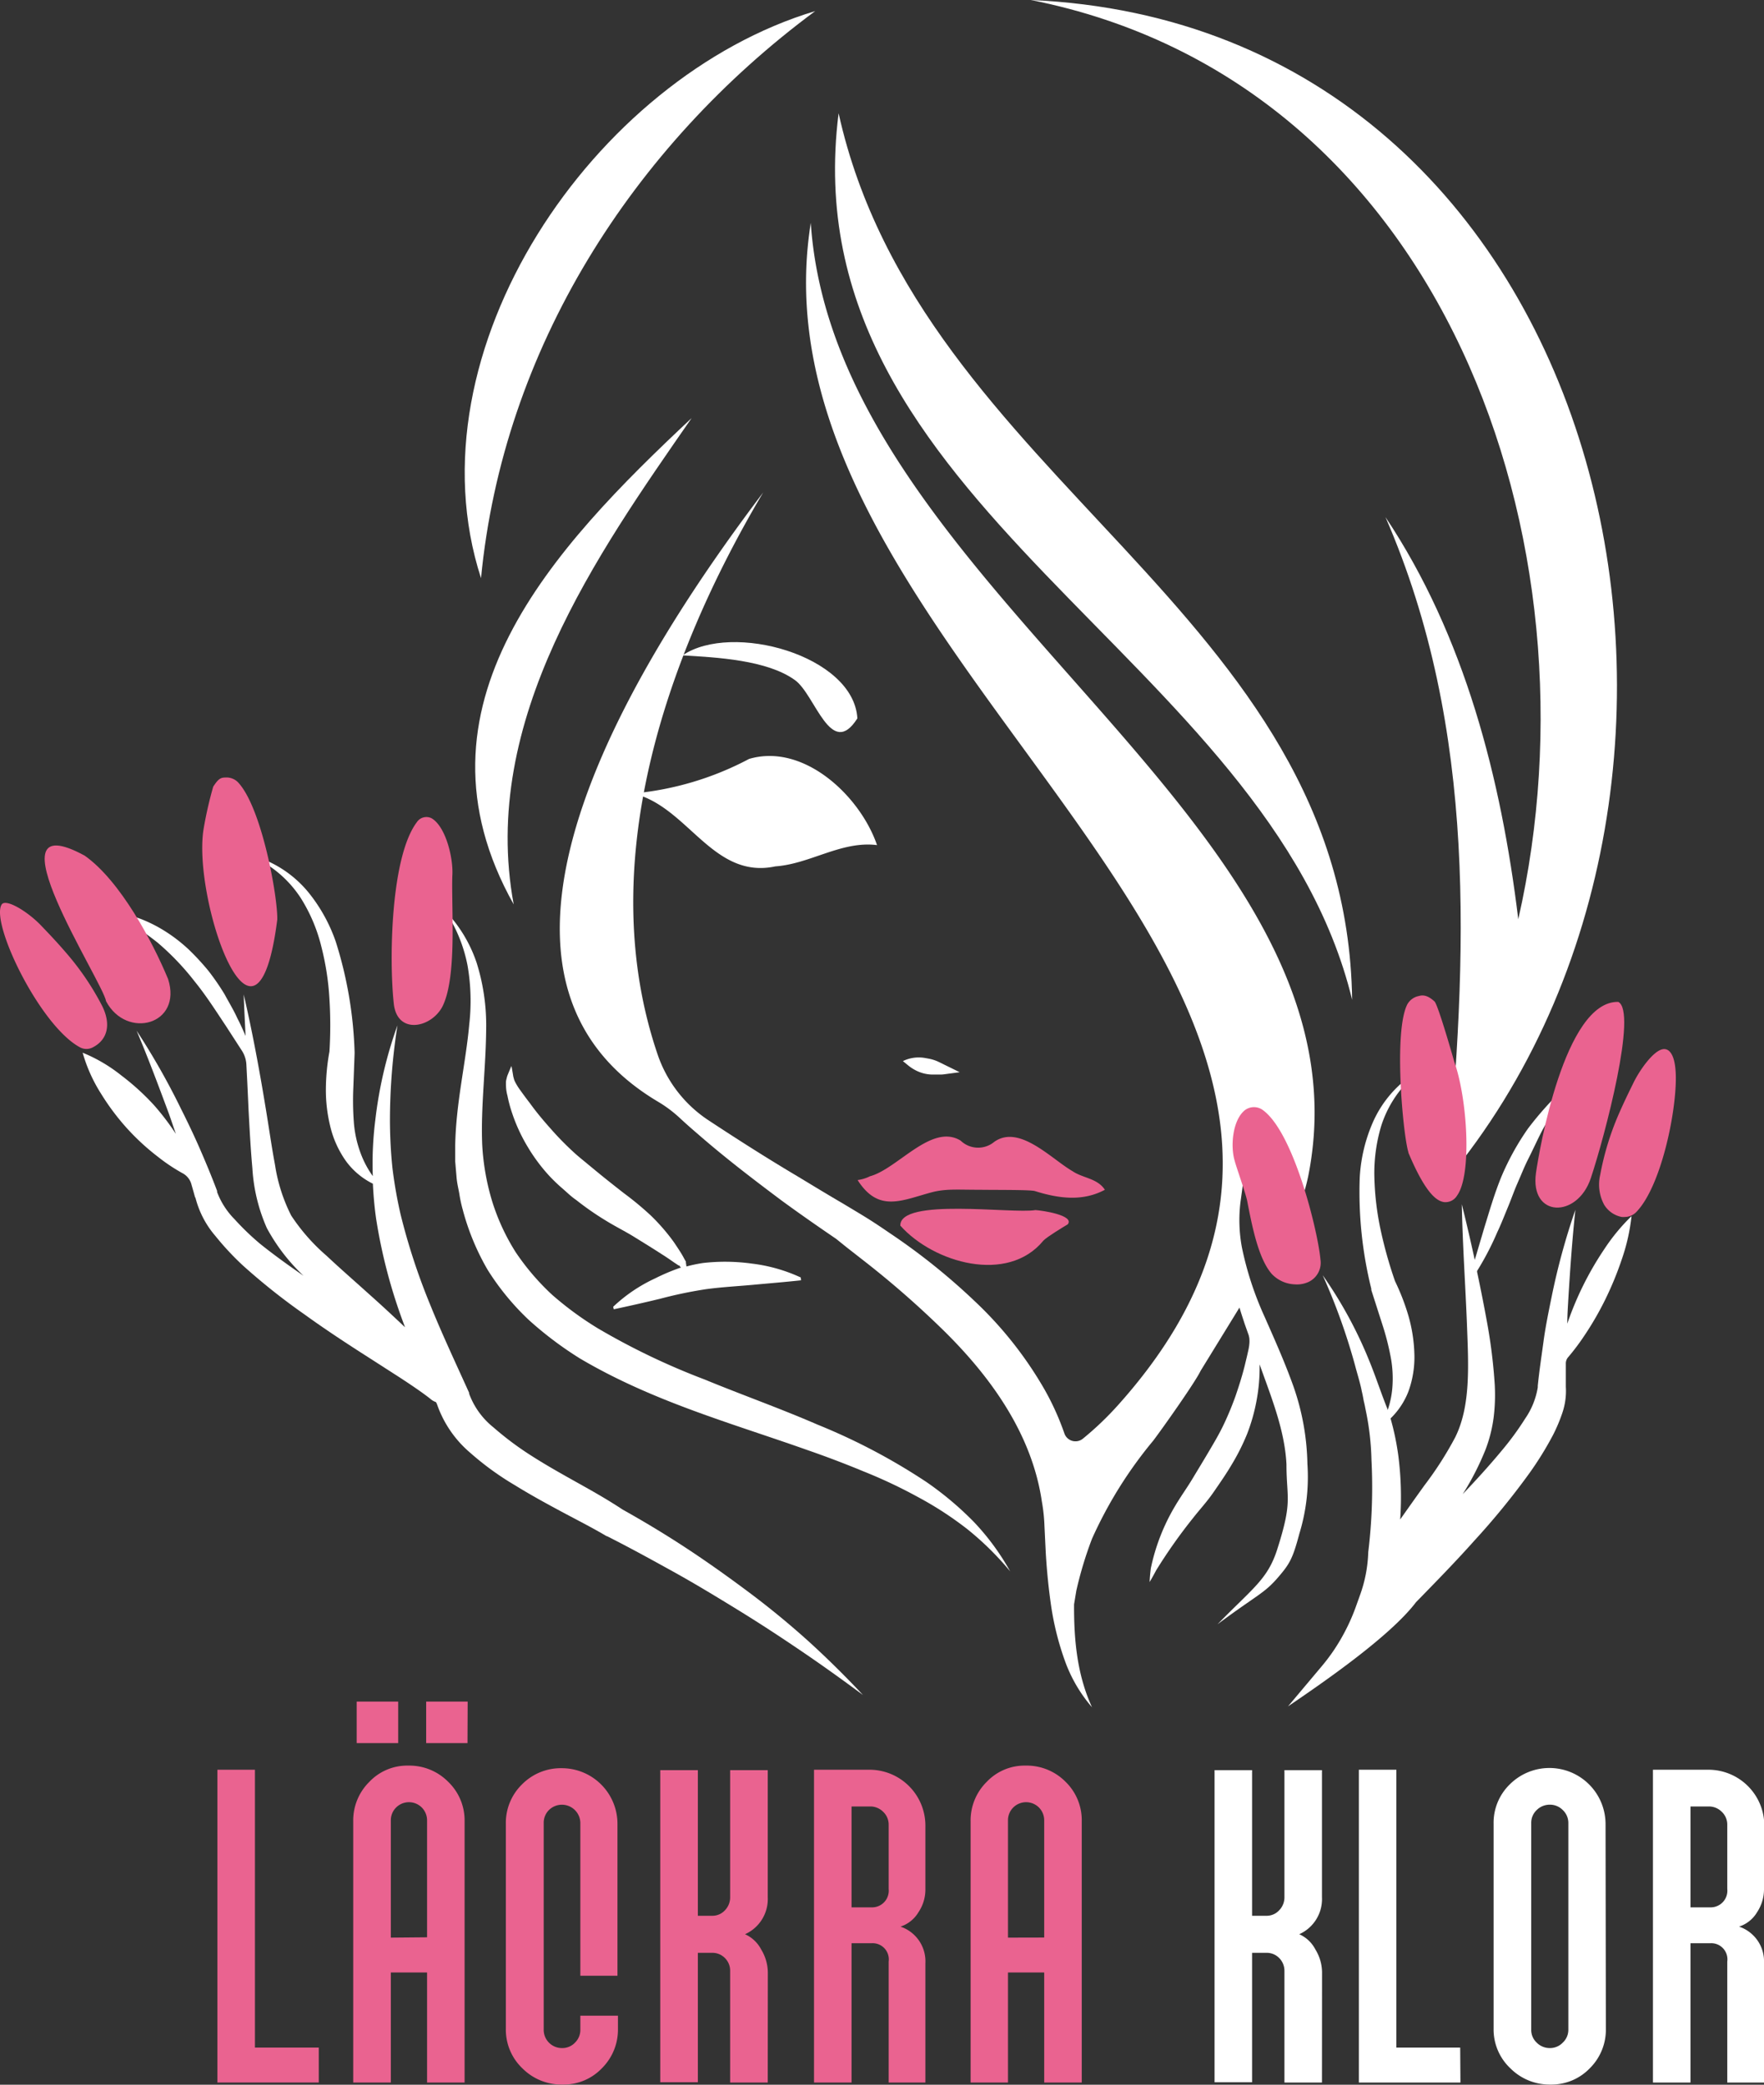 <svg id="Lager_1" data-name="Lager 1" xmlns="http://www.w3.org/2000/svg" width="218.09" height="257.66" viewBox="0 0 218.09 257.66">
  <rect x="0" y="0" width="218.09" height="257.66" fill="#333333" stroke="none"/>
  <g id="haire">
    <path id="haire_left" d="M85.51,51.67c-17.07,16-35.73,35.64-22,60.11C59.28,89,73.82,68.52,85.51,51.67Z" style="fill: #fff"/>
    <path id="haire_right" d="M127.45,0c51.1,10.14,70.84,67.17,60.26,113.61-2.12-17.39-6.61-35-16.42-49.7,11.47,26.36,10.09,54.28,7.56,81.94C220.27,96.15,199.29,3.15,127.45,0Z" style="fill: #fff"/>
    <path id="haire_left-2" data-name="haire_left" d="M100.79,1.37C73.37,9.59,50.39,43.43,59.47,71.46,62.19,43.19,78.18,18.1,100.79,1.37Z" style="fill: #fff"/>
    <path id="haire_middle" d="M103.68,14c-6.14,48.45,53.16,67,63.49,109.57C166.5,75.41,113.76,59.42,103.68,14Z" style="fill: #fff"/>
    <path id="middle_haire_fingers" d="M153.63,146.63l.07-.14,2.32-2.6,3.84,7a23.73,23.73,0,0,0,1.87-5.47c8.82-43.81-58.44-72.31-61.49-117.88-8.74,54.88,84.15,94.6,38,146.11a38.45,38.45,0,0,1-4.38,4.18l0,0a1.45,1.45,0,0,1-2.26-.65,33,33,0,0,0-2.48-5.48,47.35,47.35,0,0,0-8.6-10.87,79.34,79.34,0,0,0-10.57-8.46c-.92-.63-1.84-1.25-2.79-1.84s-2-1.21-2.91-1.76c-1.89-1.1-3.76-2.24-5.63-3.37-3.76-2.23-7.45-4.58-11.12-7l0,0a15.83,15.83,0,0,1-6.14-7.91c-8-23.25.8-49.09,13-69.63-14.17,18.73-40.83,58.87-12.93,75.35a15.84,15.84,0,0,1,2.65,2c.7.65,1.41,1.28,2.14,1.9,3.34,2.92,6.86,5.61,10.4,8.26,1.79,1.31,3.6,2.58,5.43,3.84l1.33.91,1.24,1,2.56,2a115.43,115.43,0,0,1,9.63,8.47c6,5.93,10.82,12.93,12,21a21.11,21.11,0,0,1,.32,3l.16,3.3c.13,2.22.35,4.46.68,6.7a35.25,35.25,0,0,0,1.66,6.6,18.1,18.1,0,0,0,3.38,5.82c-1.87-4.07-2.24-8.41-2.22-12.72l.28-1.69a47.06,47.06,0,0,1,1.94-6.42,52.53,52.53,0,0,1,7.56-12.11c1-1.31,5.17-7.18,5.87-8.65l4.8-7.81c.21.7.44,1.4.67,2.09l.49,1.38v.05l0,0a1.41,1.41,0,0,1,.07.41,3.53,3.53,0,0,1,0,.46,5.91,5.91,0,0,1-.14.91c-.14.65-.3,1.29-.45,1.92-.32,1.27-.71,2.5-1.13,3.72a37.72,37.72,0,0,1-1.46,3.52c-.54,1.14-1.16,2.18-1.85,3.35s-1.34,2.23-2,3.33-1.43,2.16-2.16,3.39a25,25,0,0,0-3,7.7v0c-.07.56-.12,1.12-.15,1.69.3-.49.57-1,.83-1.48v0a65,65,0,0,1,4.55-6.44c.78-1,1.71-2,2.51-3.16s1.57-2.26,2.27-3.45a26.94,26.94,0,0,0,1.89-3.76,22.68,22.68,0,0,0,1.16-4.07,21.73,21.73,0,0,0,.39-4.17c0-.12,0-.25,0-.37,1.46,4.11,3.1,8.1,3.32,12.34,0,4.32.8,4.46-1.15,10.55-1.19,3.69-3,4.75-7.37,9.23,5-3.72,5.77-3.79,7.53-5.85,1.38-1.61,1.77-2.27,2.58-5.33a23.86,23.86,0,0,0,1-8.64,30.58,30.58,0,0,0-1.72-9.56c-1.07-3-2.35-5.85-3.58-8.64a40.05,40.05,0,0,1-2.8-8.56,18.48,18.48,0,0,1-.18-5.56Z" style="fill: #fff"/>
  </g>
  <g id="face_details">
    <path id="eye" d="M78.29,98.07A37.89,37.89,0,0,0,92.61,93.8c6.78-2,13.75,4.6,15.82,10.65-4.4-.55-8.26,2.33-12.57,2.63C88.11,108.73,85.05,99.67,78.29,98.07Z" style="fill: #fff"/>
    <path id="lip_top" d="M107.56,145.38c3.42-.92,7.62-6.59,11.2-4.41a3.12,3.12,0,0,0,4.16.16c3.09-2.21,7.07,2.12,9.68,3.62,1.27.87,3.07.87,4,2.3-2.67,1.43-5.56,1.13-8.65.16-.56-.17-4.55-.13-6.89-.16-2.79,0-4.15-.14-5.9.32-3.71,1-6.55,2.53-9.13-1.52A4.89,4.89,0,0,0,107.56,145.38Z" style="fill: #ea6390"/>
    <path id="lip_bottom" d="M111.31,151.48c4.1,4.61,13.29,7.25,17.7,1.84.45-.46,2.43-1.66,3-2,.88-1.12-3.21-1.72-4-1.76C125.18,150.05,111.23,148,111.31,151.48Z" style="fill: #ea6390"/>
    <path id="nose_hole" d="M115.46,132.81h.89a4.4,4.4,0,0,0,.51-.05l1.79-.24-2.59-1.27a5,5,0,0,0-1.32-.42l-.39-.07a4.48,4.48,0,0,0-2.58.32l-.14.07.59.48a5.27,5.27,0,0,0,1.2.76A4.6,4.6,0,0,0,115.46,132.81Z" style="fill: #fff"/>
    <path id="eyebrow" d="M106,88.79C105.55,81,90.46,76.85,84.39,81c4.19.25,10.46.56,13.91,3.07C100.79,85.87,102.73,93.93,106,88.79Z" style="fill: #fff"/>
  </g>
  <g id="right_hand_fingers">
    <path d="M198.33,154.41a39,39,0,0,0-4.56,9.19c0-1,.07-2,.13-3.07.22-3.65.48-7.31.87-11a84.06,84.06,0,0,0-2.93,10.72c-.37,1.82-.75,3.64-1,5.48s-.53,3.68-.72,5.55v.18a9.44,9.44,0,0,1-1.55,3.86,36,36,0,0,1-2.93,4c-1.51,1.82-3.13,3.6-4.8,5.35a33.75,33.75,0,0,0,2.83-5.53,17.33,17.33,0,0,0,1-4,22.7,22.7,0,0,0,.13-4,65.86,65.86,0,0,0-.93-7.59q-.58-3.19-1.25-6.34l0-.13a35.08,35.08,0,0,0,2.49-4.78c.48-1,.88-2.05,1.31-3.08s.76-2,1.2-3,.83-2,1.29-2.91.91-1.88,1.38-2.84,1-1.89,1.59-2.82a33.39,33.39,0,0,0,1.65-3l-.15-.15a40.36,40.36,0,0,0-4.48,5,32.22,32.22,0,0,0-3.26,5.89c-.86,2.09-1.48,4.24-2.14,6.38l-1.17,3.95q-.75-3.45-1.6-6.88c.09,5,.45,10,.64,15s.46,9.94-1.46,13.81a43,43,0,0,1-3.8,5.93c-1,1.39-2,2.8-3,4.22a40,40,0,0,0-.23-7.88,32.53,32.53,0,0,0-.95-4.57s0,0,0-.05a9.35,9.35,0,0,0,2.19-3.3,12.4,12.4,0,0,0,.74-4.78,19,19,0,0,0-.75-4.66,27.77,27.77,0,0,0-1.64-4.22,53.32,53.32,0,0,1-1.76-6.25,35,35,0,0,1-.79-6.51,20.34,20.34,0,0,1,.85-6.44,13.87,13.87,0,0,1,3.4-5.58l-.22-.24a13.88,13.88,0,0,0-4.23,5.42,19.72,19.72,0,0,0-1.61,6.79,49.59,49.59,0,0,0,1.43,13.76l0,.15,1.31,4.09a32.48,32.48,0,0,1,1.05,4,14.28,14.28,0,0,1,.24,4,11.43,11.43,0,0,1-.58,2.76h0c0-.13-.07-.26-.12-.39-.77-1.94-1.39-3.86-2.16-5.73a52.86,52.86,0,0,0-5.75-10.56,76.57,76.57,0,0,1,4,11.14c.26,1,.53,1.83.76,2.84l.07.35c.16.65.18.94.28,1.35s.13.61.24,1.15a33.43,33.43,0,0,1,.68,6,66.38,66.38,0,0,1-.4,11.41v0a17,17,0,0,1-1,5.25l-.44,1.23a24.63,24.63,0,0,1-2.88,5.73c-.48.7-1,1.38-1.53,2l-4.07,4.84c4.27-2.9,12.6-8.62,15.83-12.88,2.44-2.5,4.89-5,7.26-7.66a91.6,91.6,0,0,0,6.77-8.3,41,41,0,0,0,2.91-4.71,19.89,19.89,0,0,0,1.14-2.7,8.38,8.38,0,0,0,.44-3.25c0-1,0-1.94,0-2.91a1.15,1.15,0,0,1,.29-.75,28.23,28.23,0,0,0,2-2.66,38,38,0,0,0,2.64-4.58,40.22,40.22,0,0,0,2-4.89,24,24,0,0,0,1.19-5.3A24.24,24.24,0,0,0,198.33,154.41Z" style="fill: #fff"/>
  </g>
  <g id="left_hand_fingers">
    <path id="left_hand_small_finger_line" d="M124.89,194.21A36.81,36.81,0,0,0,119.6,189a42.78,42.78,0,0,0-6.16-4,61.49,61.49,0,0,0-6.67-3.14q-3.4-1.41-6.92-2.63c-9.33-3.31-19.13-6-28.15-11.33a44.31,44.31,0,0,1-6.32-4.76,31.5,31.5,0,0,1-5.1-6.21,30,30,0,0,1-3.07-7.42,16.53,16.53,0,0,1-.42-1.95c-.11-.65-.28-1.29-.34-2l-.17-2,0-2c.09-5.26,1.31-10.15,1.74-15a25.5,25.5,0,0,0-.22-7.25A18.52,18.52,0,0,0,55,112.53,17.14,17.14,0,0,1,58.93,119a25.74,25.74,0,0,1,1.18,7.63c0,5.14-.7,10.13-.49,14.9a29.55,29.55,0,0,0,1.22,6.92,26.43,26.43,0,0,0,2.9,6.29,30,30,0,0,0,4.5,5.27,40.36,40.36,0,0,0,5.7,4.18,86.47,86.47,0,0,0,13.18,6.31c4.58,1.89,9.31,3.56,13.94,5.57a75.81,75.81,0,0,1,13.48,7.1,40.06,40.06,0,0,1,5.86,4.93A30.17,30.17,0,0,1,124.89,194.21Z" style="fill: #fff"/>
    <path id="left_hand_fingers-2" data-name="left_hand_fingers" d="M100,202.89c-2.34-2.11-4.78-4.12-7.29-6s-5.1-3.73-7.74-5.47-5.27-3.32-8-4.85c-1.92-1.27-3.78-2.31-5.64-3.35s-3.7-2.07-5.46-3.19A38.55,38.55,0,0,1,61,176.41a9.53,9.53,0,0,1-3-4.16v-.05c0-.1-.07-.2-.11-.3-1.63-3.6-3.3-7.16-4.76-10.78a78.76,78.76,0,0,1-3.61-11.05,55.33,55.33,0,0,1-1-5.7c-.2-1.92-.3-3.87-.31-5.83a76,76,0,0,1,.93-11.81,52.25,52.25,0,0,0-2.74,11.71,43,43,0,0,0-.31,6.92,11.82,11.82,0,0,1-1.5-2.82,13.88,13.88,0,0,1-.85-3.93,35.21,35.21,0,0,1-.06-4.12l.16-4.28v-.16a50.14,50.14,0,0,0-2.32-13.64,20.1,20.1,0,0,0-3.38-6.11,13.91,13.91,0,0,0-5.54-4.08l-.14.29A14,14,0,0,1,37.19,111a20.27,20.27,0,0,1,2.54,6,33.6,33.6,0,0,1,1,6.48,52.06,52.06,0,0,1,0,6.49,26.72,26.72,0,0,0-.44,4.51,18.81,18.81,0,0,0,.53,4.69,12.35,12.35,0,0,0,2,4.4,9.14,9.14,0,0,0,3.28,2.73c.07,1.47.2,2.94.41,4.39a65.83,65.83,0,0,0,3,11.81c.18.52.37,1,.56,1.54-1.46-1.38-2.93-2.75-4.43-4.08-1.77-1.6-3.57-3.16-5.26-4.75A23.93,23.93,0,0,1,36,150.23a20.71,20.71,0,0,1-2-6.26c-.43-2.3-.76-4.66-1.15-7-.77-4.7-1.64-9.41-2.72-14.06.06,1.72.15,3.42.23,5.13-.31-.73-.63-1.45-1-2.16-.45-1-1.06-2-1.6-3a30.34,30.34,0,0,0-2-2.9,30.8,30.8,0,0,0-2.39-2.59,19.32,19.32,0,0,0-2.81-2.2,17.54,17.54,0,0,0-3.17-1.62,22.93,22.93,0,0,0-3.36-.94l-.11.18a39.43,39.43,0,0,1,5.56,3.69,32.28,32.28,0,0,1,4.6,4.82c1.4,1.72,2.6,3.61,3.84,5.47l2,3.09a3.51,3.51,0,0,1,.54,1.69q.15,2.81.27,5.61c.13,2.38.25,4.76.47,7.18a21.34,21.34,0,0,0,1.79,7.42,23.24,23.24,0,0,0,4.54,5.9c-1.84-1.27-3.65-2.57-5.36-3.94A32.16,32.16,0,0,1,29,150.69a9.57,9.57,0,0,1-2.16-3.36l0-.14c-.66-1.75-1.37-3.46-2.11-5.16s-1.54-3.37-2.36-5a88,88,0,0,0-5.48-9.64c1.44,3.4,2.72,6.84,4,10.28.29.82.57,1.65.85,2.47a30.82,30.82,0,0,0-2.72-3.57A30.21,30.21,0,0,0,15,132.92a19.36,19.36,0,0,0-4.78-2.81,19.12,19.12,0,0,0,2.27,5.06,29.44,29.44,0,0,0,3.17,4.24A28.89,28.89,0,0,0,19.56,143a22,22,0,0,0,3,2,2.2,2.2,0,0,1,1.08,1.29c.17.59.34,1.19.5,1.78l0-.14a11.62,11.62,0,0,0,2.49,4.83A34.87,34.87,0,0,0,30,156.38a79.15,79.15,0,0,0,7.61,6.05c2.6,1.88,5.27,3.63,7.95,5.34l4,2.57c1.28.84,2.65,1.76,3.65,2.55l.09.08a2.27,2.27,0,0,0,.61.33l.12.26a13.78,13.78,0,0,0,4.11,6,35.58,35.58,0,0,0,5.51,4c1.89,1.17,3.81,2.22,5.71,3.24s3.84,2,5.53,3l.1.06.05,0c2.76,1.39,5.47,2.88,8.18,4.38s5.36,3.11,8,4.73,5.25,3.33,7.83,5.08,5.12,3.57,7.64,5.44C104.56,207.22,102.32,205,100,202.89Z" style="fill: #fff"/>
    <path id="left_hand_thumb_line" d="M99,157.89a20,20,0,0,0-6-1.71,24.13,24.13,0,0,0-6.08-.08,18.22,18.22,0,0,0-2.05.43l-.07-.47,0-.13-.15-.26-.13-.24c-.35-.65-.77-1.25-1.18-1.87a24.28,24.28,0,0,0-2.9-3.35,38.29,38.29,0,0,0-3.35-2.77c-1.07-.84-2.14-1.68-3.19-2.54l-1.6-1.32c-.5-.41-1-.82-1.47-1.26a36.47,36.47,0,0,1-2.74-2.81c-.89-1-1.74-2-2.56-3.14-.42-.54-.83-1.1-1.24-1.67a7.53,7.53,0,0,1-.51-.8,3.55,3.55,0,0,1-.21-.44l-.11-.4v0c-.07-.44-.14-.87-.23-1.31-.18.41-.35.82-.51,1.22v0a6.37,6.37,0,0,0-.16.66,6.08,6.08,0,0,0,0,.61,4.94,4.94,0,0,0,.18,1.19,16.4,16.4,0,0,0,.58,2.16,20.78,20.78,0,0,0,1.87,4.07,21.65,21.65,0,0,0,2.71,3.66,20.78,20.78,0,0,0,1.66,1.59c.53.46,1.08,1,1.66,1.39a35.65,35.65,0,0,0,3.6,2.51c1.29.8,2.45,1.36,3.61,2.08s2.32,1.43,3.49,2.19c.6.37,1.16.79,1.76,1.18l.22.15.06,0,0,0h0l-.08-.13h0l.08.11.23.3c-.14,0-.29.07-.43.12A25.13,25.13,0,0,0,81,158a19.34,19.34,0,0,0-5.19,3.51l.07.31q2.88-.61,5.74-1.3a52.37,52.37,0,0,1,5.72-1.19c1.92-.26,3.89-.36,5.84-.54s3.91-.34,5.86-.55Z" style="fill: #fff"/>
  </g>
  <g id="left_nails">
    <path id="left_nail_small" d="M55.92,108.29c.16-2.15-.79-6.13-2.57-7.16a1.42,1.42,0,0,0-1.83.51c-3.23,4.32-3.42,17-2.84,22.35.39,4,4.74,3.05,6.07.31C56.5,120.62,55.8,112.41,55.92,108.29Z" style="fill: #ea6390"/>
    <path id="left_nail_middle" d="M34.28,113.66c.07-2.74-1.9-13.89-4.88-17a2,2,0,0,0-1.58-.56c-.59,0-.89.25-1.46,1.13a47.87,47.87,0,0,0-1.18,5.18C23.72,110.93,31.67,134.17,34.28,113.66Z" style="fill: #ea6390"/>
    <path id="left_nail_ring" d="M20.78,121c-1.92-4.62-5.89-12.12-10.3-15.24-12.36-6.73,2.24,15.55,2.64,18C15.66,128.52,22.59,126.66,20.78,121Z" style="fill: #ea6390"/>
    <path id="left_nail_pont" d="M8.19,117.78c-1.19-1.39-2.25-2.49-3.13-3.41C3.44,112.68.71,111,.2,111.8c-1.39,2.28,4.74,15,9.7,17.65a1.68,1.68,0,0,0,1.57,0c1.95-1,2.22-3,1.16-5.12A33.27,33.27,0,0,0,8.19,117.78Z" style="fill: #ea6390"/>
  </g>
  <g id="right_nails">
    <path id="right_nail_point" d="M206.4,129.94a.92.92,0,0,0-.84-.26c-1.18.22-2.83,2.57-3.58,4.09-.52,1.06-1.18,2.39-1.88,4h0a34.59,34.59,0,0,0-2.26,7.43,5.24,5.24,0,0,0,.5,3.72,3.27,3.27,0,0,0,2.16,1.49,2.58,2.58,0,0,0,.39,0,2,2,0,0,0,1.44-.64c3-3.13,4.89-12.08,4.86-16.62C207.17,131.53,206.92,130.46,206.4,129.94Z" style="fill: #ea6390"/>
    <path id="right_nail_middle" d="M200.07,123.83c-6.67-.15-9.81,18.59-10.17,21.13-.78,5.56,5.11,5.66,6.78.65C198.44,140.33,202.46,125,200.07,123.83Z" style="fill: #ea6390"/>
    <path id="right_nail_ring" d="M179.8,131.23s-2-7.06-2.45-7.46-1.11-.92-1.92-.67a2.09,2.09,0,0,0-1.42,1c-1.74,3.28-.57,16.09.12,18.33l0,.05c2.22,5.27,3.61,6,4.46,6.1h.17a1.66,1.66,0,0,0,1.38-.81C182,145.22,181.43,135.83,179.8,131.23Z" style="fill: #ea6390"/>
    <path id="right_nail_small" d="M163.25,155.66c-.28-3.29-3.24-15.6-7.09-18.44a1.86,1.86,0,0,0-2.26,0c-1.55,1.26-1.78,4.53-1.25,6.25.17.7,1.35,4,1.54,4.94.62,3.19,1.39,7.16,3.05,9.05a4.13,4.13,0,0,0,2.83,1.28,3.44,3.44,0,0,0,1.69-.29A2.61,2.61,0,0,0,163.25,155.66Z" style="fill: #ea6390"/>
  </g>
  <g>
    <path d="M39.41,257.39H26.88V218.73h4.64v34.34h7.89Z" style="fill: #ea6390"/>
    <path d="M57.44,225.1v32.29H52.8v-13.6H48.32v13.6H43.67V225.1a6.69,6.69,0,0,1,2-4.88,6.44,6.44,0,0,1,4.79-2,6.75,6.75,0,0,1,4.95,2A6.62,6.62,0,0,1,57.44,225.1Zm-8.21-9.66H44.1v-5.13h5.13Zm3.57,24V225a2.26,2.26,0,0,0-.64-1.59,2.25,2.25,0,0,0-3.2,0,2.22,2.22,0,0,0-.64,1.59v14.48Zm5-24H52.69v-5.13h5.13Z" style="fill: #ea6390"/>
    <path d="M76.4,250.75a6.72,6.72,0,0,1-2,4.89,6.51,6.51,0,0,1-4.81,2,6.82,6.82,0,0,1-5-2,6.59,6.59,0,0,1-2.05-4.88V225.42a6.65,6.65,0,0,1,2-4.88,6.73,6.73,0,0,1,4.91-2,6.88,6.88,0,0,1,6.89,6.9v18.75H71.75V225.31a2.28,2.28,0,0,0-3.89-1.59,2.22,2.22,0,0,0-.64,1.59v25.55a2.25,2.25,0,0,0,2.26,2.27,2.15,2.15,0,0,0,1.62-.68,2.19,2.19,0,0,0,.65-1.59v-1.73H76.4Z" style="fill: #ea6390"/>
    <path d="M94.92,257.39H90.27V243.62a2.19,2.19,0,0,0-.65-1.62,2.15,2.15,0,0,0-1.58-.64H86.28v16H81.63V218.78h4.65v18h1.79a2.1,2.1,0,0,0,1.55-.67,2.3,2.3,0,0,0,.65-1.65V218.78h4.65v15.7a4.76,4.76,0,0,1-2.81,4.58,4.18,4.18,0,0,1,2,1.89,5.56,5.56,0,0,1,.82,2.8Z" style="fill: #ea6390"/>
    <path d="M114.41,233.58a5,5,0,0,1-.85,2.75,4.05,4.05,0,0,1-2.23,1.79,4.53,4.53,0,0,1,3.08,4.53v14.74h-4.54V242.44a2,2,0,0,0-2.05-2.27h-2.54v17.22h-4.64V218.73h6.89a6.91,6.91,0,0,1,6.88,6.91Zm-4.54-.11v-7.94a2.17,2.17,0,0,0-.67-1.59,2.24,2.24,0,0,0-1.65-.67h-2.27v12.47h2.49A2.06,2.06,0,0,0,109.87,233.47Z" style="fill: #ea6390"/>
    <path d="M133.74,225.1v32.29H129.1v-13.6h-4.48v13.6H120V225.1a6.69,6.69,0,0,1,2-4.88,6.44,6.44,0,0,1,4.79-2,6.75,6.75,0,0,1,4.95,2A6.62,6.62,0,0,1,133.74,225.1Zm-4.64,14.37V225a2.26,2.26,0,0,0-.64-1.59,2.25,2.25,0,0,0-3.2,0,2.22,2.22,0,0,0-.64,1.59v14.48Z" style="fill: #ea6390"/>
    <path d="M163.44,257.39H158.8V243.62a2.23,2.23,0,0,0-.65-1.62,2.15,2.15,0,0,0-1.58-.64H154.8v16h-4.64V218.78h4.64v18h1.79a2.08,2.08,0,0,0,1.55-.67,2.27,2.27,0,0,0,.66-1.65V218.78h4.64v15.7a4.76,4.76,0,0,1-2.81,4.58,4.14,4.14,0,0,1,2,1.89,5.47,5.47,0,0,1,.82,2.8Z" style="fill: #fff"/>
    <path d="M180.56,257.39H168V218.73h4.64v34.34h7.89Z" style="fill: #fff"/>
    <path d="M198.54,250.76a6.7,6.7,0,0,1-2,4.88,6.56,6.56,0,0,1-4.86,2,6.84,6.84,0,0,1-4.94-2,6.58,6.58,0,0,1-2.08-4.88V225.42a6.62,6.62,0,0,1,2-4.88,6.94,6.94,0,0,1,11.84,4.88Zm-4.64.1V225.31a2.18,2.18,0,0,0-.68-1.59,2.21,2.21,0,0,0-1.59-.67,2.28,2.28,0,0,0-1.65.67,2.17,2.17,0,0,0-.67,1.59v25.55a2.14,2.14,0,0,0,.67,1.59,2.25,2.25,0,0,0,1.65.68,2.18,2.18,0,0,0,1.59-.68A2.15,2.15,0,0,0,193.9,250.86Z" style="fill: #fff"/>
    <path d="M218.09,233.58a5.12,5.12,0,0,1-.85,2.75,4.05,4.05,0,0,1-2.23,1.79,4.53,4.53,0,0,1,3.08,4.53v14.74h-4.54V242.44a2,2,0,0,0-2.05-2.27H209v17.22h-4.64V218.73h6.88a6.91,6.91,0,0,1,6.89,6.91Zm-4.54-.11v-7.94a2.17,2.17,0,0,0-.67-1.59,2.24,2.24,0,0,0-1.65-.67H209v12.47h2.49A2.06,2.06,0,0,0,213.55,233.47Z" style="fill: #fff"/>
  </g>
</svg>
